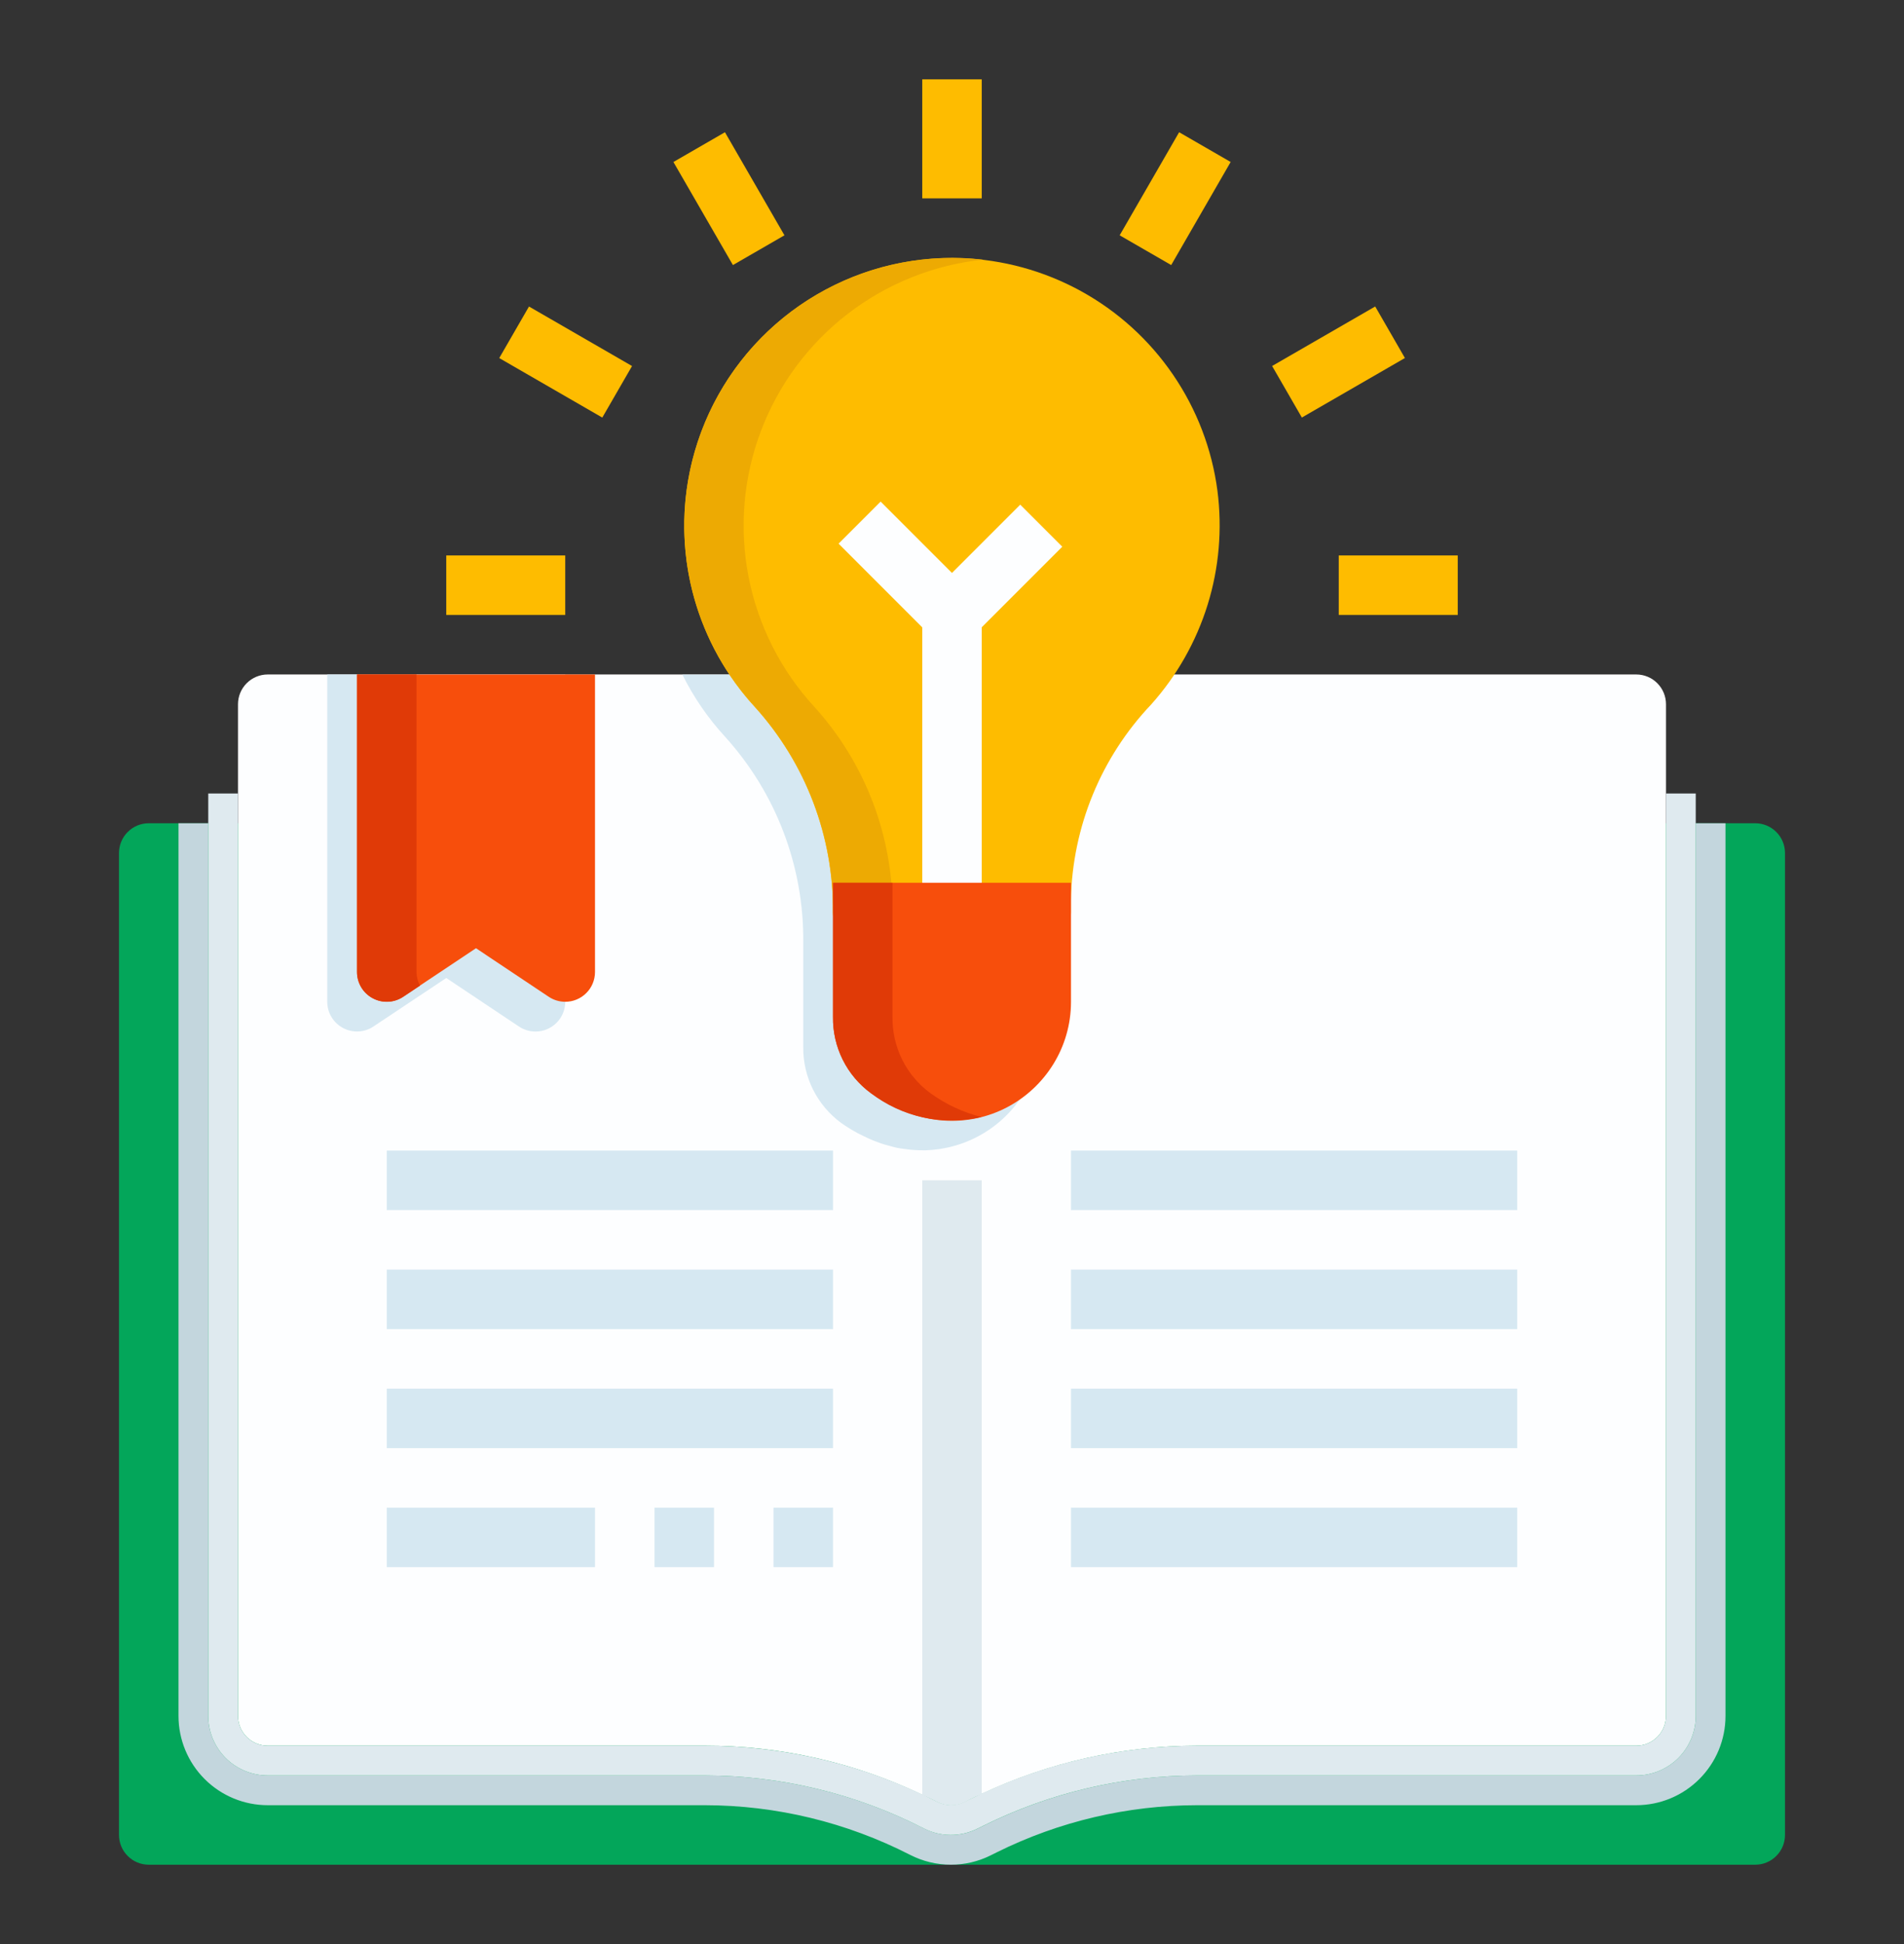 <svg width="48" height="49" viewBox="0 0 48 49" fill="none" xmlns="http://www.w3.org/2000/svg">
<rect x="0" y="0" width="48" height="49" fill="#333333" stroke="none"/>
<path d="M44.25 47H3.75C3.551 47 3.36 46.921 3.22 46.78C3.079 46.64 3 46.449 3 46.25V21.5C3 21.301 3.079 21.11 3.22 20.97C3.36 20.829 3.551 20.75 3.75 20.75H44.25C44.449 20.75 44.64 20.829 44.78 20.97C44.921 21.11 45 21.301 45 21.5V46.25C45 46.449 44.921 46.64 44.78 46.78C44.64 46.921 44.449 47 44.25 47Z" fill="#03A65A"/>
<path d="M41.25 17H6.75C6.551 17 6.36 17.079 6.22 17.22C6.079 17.36 6 17.551 6 17.75V43.25C6 43.449 6.079 43.64 6.22 43.78C6.36 43.921 6.551 44 6.75 44H17.767C19.664 43.998 21.538 44.421 23.25 45.237C23.378 45.288 23.505 45.347 23.633 45.417C23.737 45.47 23.853 45.498 23.97 45.5C24.087 45.502 24.203 45.476 24.308 45.425L24.465 45.343C24.555 45.297 24.652 45.252 24.75 45.215C26.449 44.418 28.303 44.003 30.18 44H41.25C41.449 44 41.64 43.921 41.78 43.78C41.921 43.64 42 43.449 42 43.25V17.75C42 17.551 41.921 17.36 41.78 17.22C41.64 17.079 41.449 17 41.25 17Z" fill="#FDFEFF"/>
<path d="M24.75 29.75V45.215C24.652 45.252 24.555 45.297 24.465 45.343L24.308 45.425C24.203 45.476 24.087 45.502 23.97 45.5C23.853 45.498 23.737 45.47 23.633 45.417C23.505 45.35 23.378 45.29 23.25 45.237V29.75H24.75Z" fill="#DFEAEF"/>
<path d="M25.136 46.684C26.703 45.907 28.429 45.502 30.178 45.5H41.25C41.847 45.5 42.419 45.263 42.841 44.841C43.263 44.419 43.5 43.847 43.5 43.25V20.75H42.75V43.25C42.75 43.648 42.592 44.029 42.311 44.311C42.029 44.592 41.648 44.75 41.25 44.75H30.178C28.312 44.752 26.473 45.184 24.802 46.013L24.64 46.093C24.43 46.197 24.198 46.251 23.964 46.249C23.729 46.248 23.498 46.191 23.29 46.084C21.581 45.209 19.689 44.752 17.769 44.75H6.75C6.352 44.75 5.971 44.592 5.689 44.311C5.408 44.029 5.25 43.648 5.25 43.25V20.75H4.5V43.25C4.5 43.847 4.737 44.419 5.159 44.841C5.581 45.263 6.153 45.5 6.75 45.5H17.769C19.569 45.502 21.342 45.931 22.944 46.752C23.262 46.914 23.615 47 23.972 47C24.319 47 24.662 46.92 24.973 46.765L25.136 46.684Z" fill="#C3D6DD"/>
<path d="M42 43.25C42 43.449 41.921 43.64 41.78 43.78C41.64 43.921 41.449 44 41.25 44H30.178C28.197 44.002 26.243 44.461 24.468 45.341L24.306 45.421C24.202 45.472 24.088 45.498 23.972 45.496C23.853 45.496 23.736 45.468 23.63 45.414C21.815 44.485 19.807 44.001 17.769 44H6.75C6.551 44 6.36 43.921 6.22 43.78C6.079 43.64 6 43.449 6 43.25V20H5.25V43.25C5.25 43.648 5.408 44.029 5.689 44.311C5.971 44.592 6.352 44.75 6.75 44.75H17.769C19.688 44.752 21.579 45.209 23.287 46.084C23.495 46.191 23.726 46.248 23.961 46.249C24.195 46.251 24.427 46.197 24.637 46.093L24.799 46.013C26.471 45.184 28.311 44.752 30.178 44.75H41.25C41.648 44.75 42.029 44.592 42.311 44.311C42.592 44.029 42.75 43.648 42.75 43.25V20H42V43.25Z" fill="#DFEAEF"/>
<path d="M13.5 26C13.352 26 13.207 25.956 13.084 25.874L11.25 24.65L9.416 25.872C9.303 25.948 9.172 25.991 9.037 25.998C8.901 26.004 8.767 25.974 8.647 25.91C8.527 25.846 8.427 25.751 8.357 25.635C8.287 25.519 8.25 25.386 8.25 25.25V17H14.25V25.25C14.25 25.449 14.171 25.64 14.03 25.78C13.89 25.921 13.699 26 13.5 26Z" fill="#D6E8F2"/>
<path d="M14.25 25.25C14.102 25.25 13.957 25.206 13.834 25.124L12 23.9L10.166 25.122C10.053 25.198 9.922 25.241 9.787 25.248C9.651 25.254 9.517 25.224 9.397 25.16C9.277 25.096 9.177 25.001 9.107 24.885C9.037 24.769 9 24.636 9 24.5V17H15V24.5C15 24.699 14.921 24.89 14.78 25.03C14.64 25.171 14.449 25.25 14.25 25.25Z" fill="#F74E0C"/>
<path d="M10.5 24.5V17H9V24.5C9 24.636 9.037 24.769 9.107 24.886C9.176 25.002 9.276 25.097 9.396 25.161C9.516 25.226 9.651 25.256 9.786 25.249C9.922 25.243 10.053 25.199 10.166 25.124L10.588 24.843C10.532 24.737 10.501 24.62 10.5 24.5Z" fill="#E03A07"/>
<path d="M21 29H9.75V30.5H21V29Z" fill="#D6E8F2"/>
<path d="M21 32H9.75V33.5H21V32Z" fill="#D6E8F2"/>
<path d="M21 35H9.75V36.5H21V35Z" fill="#D6E8F2"/>
<path d="M15 38H9.75V39.5H15V38Z" fill="#D6E8F2"/>
<path d="M38.25 29H27V30.5H38.25V29Z" fill="#D6E8F2"/>
<path d="M38.25 32H27V33.5H38.25V32Z" fill="#D6E8F2"/>
<path d="M38.25 35H27V36.5H38.25V35Z" fill="#D6E8F2"/>
<path d="M38.25 38H27V39.5H38.25V38Z" fill="#D6E8F2"/>
<path d="M18 38H16.5V39.5H18V38Z" fill="#D6E8F2"/>
<path d="M21 38H19.5V39.5H21V38Z" fill="#D6E8F2"/>
<path d="M24.75 2H23.25V5H24.75V2Z" fill="#FEBC00"/>
<path d="M18.276 3.333L16.977 4.083L18.477 6.681L19.776 5.931L18.276 3.333Z" fill="#FEBC00"/>
<path d="M13.336 7.726L12.586 9.025L15.184 10.525L15.934 9.226L13.336 7.726Z" fill="#FEBC00"/>
<path d="M14.25 14H11.25V15.5H14.25V14Z" fill="#FEBC00"/>
<path d="M36.75 14H33.75V15.5H36.75V14Z" fill="#FEBC00"/>
<path d="M34.669 7.725L32.07 9.225L32.82 10.524L35.418 9.024L34.669 7.725Z" fill="#FEBC00"/>
<path d="M29.726 3.333L28.227 5.931L29.526 6.681L31.025 4.083L29.726 3.333Z" fill="#FEBC00"/>
<path d="M20.25 23.75V26.384C20.245 26.757 20.329 27.126 20.495 27.46C20.662 27.794 20.905 28.083 21.206 28.304C21.339 28.397 21.477 28.483 21.62 28.56C21.666 28.585 21.714 28.607 21.761 28.63C21.852 28.675 21.942 28.717 22.032 28.753C22.089 28.775 22.146 28.797 22.203 28.816C22.278 28.843 22.359 28.865 22.437 28.885C22.5 28.902 22.563 28.921 22.625 28.933C22.687 28.946 22.737 28.95 22.792 28.958C22.952 28.982 23.114 28.994 23.276 28.993C23.299 28.993 23.323 28.993 23.346 28.993C23.443 28.989 23.539 28.981 23.635 28.968C23.655 28.968 23.675 28.963 23.695 28.96C24.404 28.853 25.052 28.496 25.521 27.953C25.99 27.41 26.249 26.718 26.25 26V23.432C26.288 21.595 27.01 19.837 28.275 18.504C28.678 18.052 29.017 17.547 29.283 17.004H17.203C17.487 17.575 17.85 18.103 18.281 18.572C19.564 19.989 20.268 21.838 20.25 23.75Z" fill="#D6E8F2"/>
<path d="M26.248 23.75H21.748C21.549 23.75 21.358 23.671 21.217 23.53C21.077 23.39 20.998 23.199 20.998 23C21.016 21.087 20.313 19.237 19.028 17.818C18.311 17.037 17.788 16.098 17.501 15.077C17.215 14.056 17.173 12.982 17.379 11.941C17.585 10.901 18.033 9.924 18.687 9.089C19.341 8.255 20.183 7.586 21.144 7.137C22.105 6.688 23.158 6.472 24.218 6.506C25.278 6.541 26.315 6.824 27.245 7.334C28.175 7.844 28.971 8.565 29.57 9.441C30.169 10.316 30.554 11.32 30.692 12.371C30.816 13.336 30.732 14.316 30.444 15.244C30.155 16.173 29.671 17.029 29.023 17.754C27.757 19.087 27.035 20.844 26.998 22.682V23C26.998 23.199 26.919 23.39 26.778 23.53C26.637 23.671 26.447 23.75 26.248 23.75Z" fill="#FEBC00"/>
<path d="M22.501 23C22.52 21.087 21.816 19.237 20.532 17.818C19.685 16.899 19.11 15.763 18.871 14.536C18.632 13.31 18.739 12.041 19.18 10.871C19.621 9.702 20.378 8.678 21.367 7.914C22.356 7.15 23.538 6.676 24.781 6.544C23.413 6.385 22.028 6.648 20.814 7.298C19.599 7.949 18.613 8.955 17.987 10.182C17.361 11.41 17.125 12.799 17.312 14.164C17.499 15.529 18.099 16.804 19.032 17.818C20.316 19.237 21.02 21.087 21.001 23C21.001 23.199 21.08 23.39 21.221 23.53C21.362 23.671 21.552 23.75 21.751 23.75H23.251C23.052 23.75 22.862 23.671 22.721 23.53C22.58 23.39 22.501 23.199 22.501 23Z" fill="#EDAA03"/>
<path d="M24.75 23H23.25V15.5C23.25 15.301 23.329 15.11 23.47 14.97L25.72 12.72L26.78 13.78L24.75 15.81V23Z" fill="#FDFEFF"/>
<path d="M22.201 12.643L21.141 13.703L23.468 16.031L24.529 14.97L22.201 12.643Z" fill="#FDFEFF"/>
<path d="M21.956 27.554C21.655 27.333 21.411 27.044 21.245 26.71C21.079 26.376 20.995 26.007 21 25.634V22.25H27V25.25C27 27.558 24.38 29.267 21.956 27.554Z" fill="#F74E0C"/>
<path d="M23.456 27.554C23.155 27.333 22.911 27.044 22.745 26.71C22.579 26.376 22.495 26.007 22.5 25.634V22.25H21V25.634C20.995 26.007 21.079 26.376 21.245 26.71C21.411 27.044 21.655 27.333 21.956 27.554C22.346 27.854 22.799 28.063 23.281 28.167C23.762 28.271 24.261 28.266 24.741 28.154C24.278 28.037 23.842 27.833 23.456 27.554Z" fill="#E03A07"/>
<path d="M13.5 20C13.914 20 14.25 19.664 14.25 19.25C14.25 18.836 13.914 18.5 13.5 18.5C13.086 18.5 12.75 18.836 12.75 19.25C12.75 19.664 13.086 20 13.5 20Z" fill="#F74E0C"/>
</svg>

